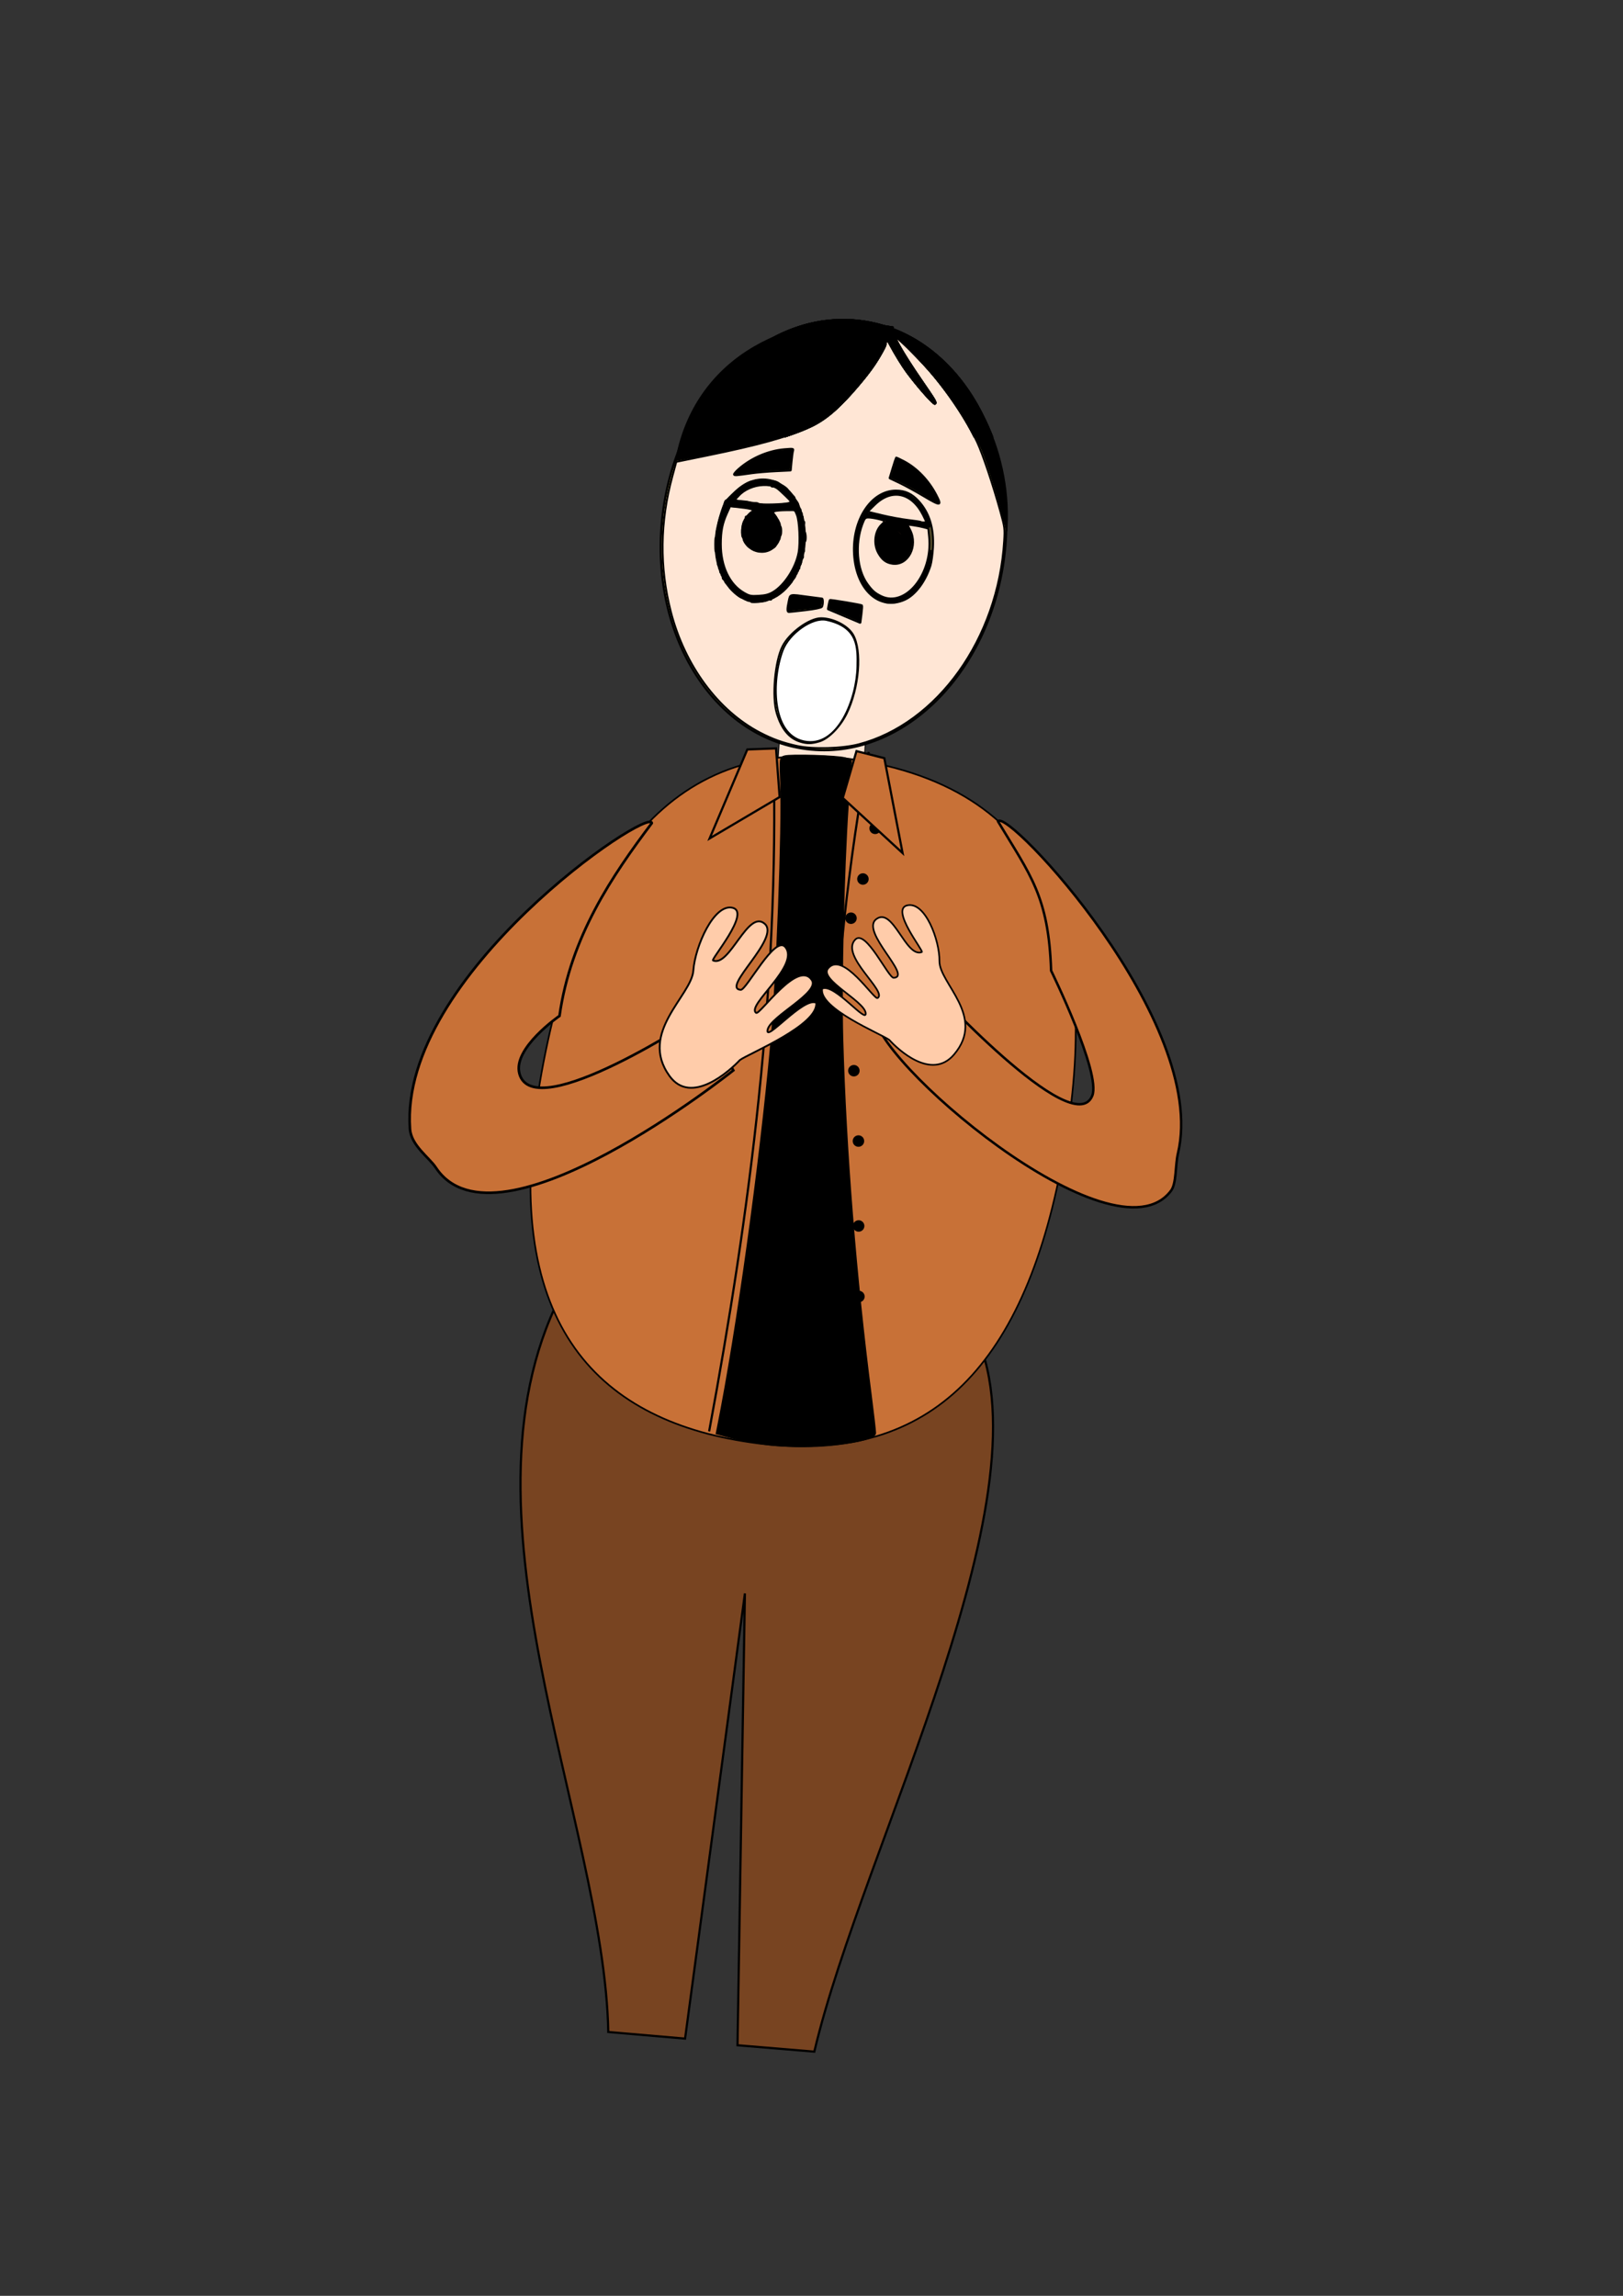 <?xml version="1.0" encoding="UTF-8" standalone="no"?>
<!-- Created with Inkscape (http://www.inkscape.org/) -->

<svg
   xmlns:dc="http://purl.org/dc/elements/1.1/"
   xmlns:cc="http://creativecommons.org/ns#"
   xmlns:rdf="http://www.w3.org/1999/02/22-rdf-syntax-ns#"
   xmlns:svg="http://www.w3.org/2000/svg"
   xmlns="http://www.w3.org/2000/svg"
   xmlns:sodipodi="http://sodipodi.sourceforge.net/DTD/sodipodi-0.dtd"
   xmlns:inkscape="http://www.inkscape.org/namespaces/inkscape"
   width="744.094"
   height="1052.362"
   id="svg2"
   version="1.1"
   inkscape:version="0.91 r13725"
   inkscape:export-filename="mofedz.png"
   inkscape:export-xdpi="90"
   inkscape:export-ydpi="90"
   sodipodi:docname="mofedbymot.svg">
  <rect width="100%" height="100%" fill="#333333" stroke="none"/>
  <defs
     id="defs4" />
  <sodipodi:namedview
     id="base"
     pagecolor="#ffffff"
     bordercolor="#666666"
     borderopacity="1.0"
     inkscape:pageopacity="0.0"
     inkscape:pageshadow="2"
     inkscape:zoom="1.2566385"
     inkscape:cx="225.09156"
     inkscape:cy="431.90993"
     inkscape:document-units="px"
     inkscape:current-layer="layer1"
     showgrid="false"
     inkscape:window-width="2434"
     inkscape:window-height="1471"
     inkscape:window-x="126"
     inkscape:window-y="55"
     inkscape:window-maximized="1" />
  <g
     inkscape:label="Layer 1"
     inkscape:groupmode="layer"
     id="layer1">
    <path
       style="fill:#784421;stroke:#000000;stroke-width:1px;stroke-linecap:butt;stroke-linejoin:miter;stroke-opacity:1"
       d="m 259.22,589.819 c -55.174,100.369 17.794,244.468 19.66,341.614 l 35.201,3.031 27.434,-204.057 -3.389,207.097 35.207,2.941 c 22.4,-95.109 110.405,-258.531 72.653,-331.54"
       id="path4101"
       inkscape:connector-curvature="0"
       sodipodi:nodetypes="ccccccc"
       inkscape:export-filename="C:\Users\Home\Desktop\mofedmat.png"
       inkscape:export-xdpi="34.128929"
       inkscape:export-ydpi="34.128929" />
    <rect
       style="fill:#ffe6d5;fill-opacity:1;stroke:#000000;stroke-width:0.4;stroke-miterlimit:4;stroke-dasharray:none"
       id="rect4014"
       width="39.396"
       height="38.386"
       x="378.862"
       y="309.106"
       inkscape:export-filename="C:\Users\Home\Desktop\mofedmat.png"
       inkscape:export-xdpi="34.128929"
       inkscape:export-ydpi="34.128929"
       transform="matrix(0.998,0.066,-0.066,0.998,0,0)" />
    <ellipse
       style="opacity:1;fill:#ffe680;fill-opacity:1;stroke:#000000;stroke-width:1.024"
       id="path2985"
       cx="409.726"
       cy="196.028"
       rx="78.895"
       ry="98.904"
       inkscape:export-filename="C:\Users\Home\Desktop\mofedmat.png"
       inkscape:export-xdpi="34.128929"
       inkscape:export-ydpi="34.128929"
       transform="matrix(0.992,0.124,-0.124,0.992,0,0)" />
    <path
       style="fill:#000000;fill-opacity:1;stroke:#000000;stroke-width:0.438"
       d="m 310.623,207.046 c 4.606,-20.249 16.515,-37.276 35.272,-48.137 17.11,-9.908 37.198,-13.448 56.884,-10.026 2.946,0.512 6.673,0.943 6.764,1.036 0.23,0.235 -5.806,12.309 -9.3,17.506 -4.015,5.973 -13.586,16.523 -17.232,19.903 -5.463,5.065 -10.946,8.103 -22.135,11.989 -9.441,3.28 -29.417,7.805 -41.181,9.999 -1.674,0.312 -4.612,0.859 -6.528,1.216 l -3.485,0.648 z"
       id="path2997"
       inkscape:connector-curvature="0"
       sodipodi:nodetypes="ssscssssscs"
       inkscape:export-filename="C:\Users\Home\Desktop\mofedmat.png"
       inkscape:export-xdpi="34.128929"
       inkscape:export-ydpi="34.128929" />
    <path
       style="fill:#000000;fill-opacity:1;stroke:#000000;stroke-width:0.497"
       d="m 460.311,238.816 c -1.742,-7.243 -7.539,-26.869 -10.775,-34.105 -8.491,-18.989 -23.053,-37.1 -36.133,-48.895 -4.656,-4.198 -3.092,-3.705 1.937,-1.269 30.069,14.566 48.285,51.309 46.364,86.964 -0.057,1.054 -0.021,1.906 -0.118,1.894 -0.097,-0.012 -0.671,-2.077 -1.275,-4.589 z"
       id="path2999"
       inkscape:connector-curvature="0"
       sodipodi:nodetypes="cssssscc"
       inkscape:export-filename="C:\Users\Home\Desktop\mofedmat.png"
       inkscape:export-xdpi="34.128929"
       inkscape:export-ydpi="34.128929" />
    <path
       style="fill:#000000;stroke:#000000;stroke-width:1px;stroke-linecap:butt;stroke-linejoin:miter;stroke-opacity:1"
       d="m 408.725,150.632 c -0.153,6.614 11.937,22.317 19.917,34.045 -11.577,-12.418 -22.059,-25.881 -19.917,-34.045 z"
       id="path3001"
       inkscape:connector-curvature="0"
       sodipodi:nodetypes="ccc"
       inkscape:export-filename="C:\Users\Home\Desktop\mofedmat.png"
       inkscape:export-xdpi="34.128929"
       inkscape:export-ydpi="34.128929" />
    <path
       style="fill:#000000;fill-opacity:1;stroke:#000000;stroke-width:0.242;stroke-miterlimit:4;stroke-dasharray:none"
       d="m 338.844,215.152 c 6.962,-5.628 13.879,-8.544 21.191,-8.935 l 3.229,-0.173 -0.588,4.699 -0.588,4.699 -5.19,0.081 c -2.855,0.045 -8.315,0.536 -12.134,1.091 -3.819,0.555 -7.34,0.96 -7.825,0.9 -0.485,-0.061 0.372,-1.123 1.904,-2.362 z"
       id="path3952"
       inkscape:connector-curvature="0"
       inkscape:export-filename="C:\Users\Home\Desktop\mofedmat.png"
       inkscape:export-xdpi="34.128929"
       inkscape:export-ydpi="34.128929" />
    <g
       id="g3992"
       transform="matrix(0.851,0.185,-0.176,0.874,66.985,-21.374)"
       inkscape:export-filename="C:\Users\Home\Desktop\mofedmat.png"
       inkscape:export-xdpi="34.128929"
       inkscape:export-ydpi="34.128929">
      <path
         sodipodi:nodetypes="sssss"
         inkscape:connector-curvature="0"
         id="path3210"
         d="m 401.01,280.699 c 1.523,-9.182 11.788,-20.094 19.388,-20.094 17.431,0 19.049,10.612 20.844,20.094 2.957,15.625 -1.34,43.311 -19.874,43.372 -17.796,0.059 -22.971,-27.616 -20.358,-43.372 z"
         style="fill:#ffffff;stroke:#000000;stroke-width:0.921px;stroke-linecap:butt;stroke-linejoin:miter;stroke-opacity:1" />
    </g>
    <g
       id="g4010"
       transform="matrix(0.589,-0.005,0.006,0.79,109.859,61.916)"
       inkscape:export-filename="C:\Users\Home\Desktop\mofedmat.png"
       inkscape:export-xdpi="34.128929"
       inkscape:export-ydpi="34.128929">
      <path
         sodipodi:nodetypes="ccccc"
         inkscape:connector-curvature="0"
         id="rect4003"
         d="m 425.891,269.607 25.059,2.454 -1.028,4.976 -26.512,2.049 z"
         style="fill:#000000;fill-opacity:1;stroke:#000000;stroke-width:0.13;stroke-miterlimit:4" />
      <path
         sodipodi:nodetypes="ccccc"
         inkscape:connector-curvature="0"
         id="path4008"
         d="m 481.417,275.985 -24.888,-3.283 -1.028,4.976 24.455,7.903 z"
         style="fill:#000000;fill-opacity:1;stroke:#000000;stroke-width:0.13;stroke-miterlimit:4" />
    </g>
    <path
       style="fill:#c87137;fill-opacity:1;stroke:#000000;stroke-width:0.754;stroke-miterlimit:4"
       d="m 486.241,536.39 c -18.826,95.597 -64.869,136.107 -142.379,124.732 -71.534,-10.498 -115.079,-56.046 -96.3,-165.263 16.991,-98.819 60.154,-161.372 145.979,-147.39 94.617,15.414 111.851,90.675 92.7,187.921 z"
       id="path4016"
       inkscape:connector-curvature="0"
       sodipodi:nodetypes="sssss"
       inkscape:export-filename="C:\Users\Home\Desktop\mofedmat.png"
       inkscape:export-xdpi="34.128929"
       inkscape:export-ydpi="34.128929" />
    <path
       style="fill:none;stroke:#000000;stroke-width:0.998px;stroke-linecap:butt;stroke-linejoin:miter;stroke-opacity:1"
       d="M 398.299,344.668 C 379.554,445.11 377.176,549.345 382.113,655.275"
       id="path4019"
       inkscape:connector-curvature="0"
       sodipodi:nodetypes="cc"
       inkscape:export-filename="C:\Users\Home\Desktop\mofedmat.png"
       inkscape:export-xdpi="34.128929"
       inkscape:export-ydpi="34.128929" />
    <path
       inkscape:connector-curvature="0"
       id="path4021"
       d="m 354.659,346.262 c 2.555,106.792 -10.851,209.079 -29.546,309.873"
       style="fill:none;stroke:#000000;stroke-width:1px;stroke-linecap:butt;stroke-linejoin:miter;stroke-opacity:1"
       sodipodi:nodetypes="cc"
       inkscape:export-filename="C:\Users\Home\Desktop\mofedmat.png"
       inkscape:export-xdpi="34.128929"
       inkscape:export-ydpi="34.128929" />
    <path
       style="fill:#000000;fill-opacity:1;stroke:#000000;stroke-width:0.727;stroke-miterlimit:4;stroke-dasharray:none"
       d="m 352.357,662.178 c -4.854,-0.578 -12.208,-1.953 -16.344,-3.055 l -7.519,-2.004 0.616,-3.079 c 8.818,-44.077 19.285,-119.362 24.359,-175.2 2.693,-29.644 5.375,-99.913 4.572,-119.784 -0.463,-11.447 -0.413,-11.817 1.66,-12.409 2.844,-0.813 24.08,-0.166 27.657,0.842 l 2.822,0.796 -1.461,21.301 c -1.966,28.672 -3.182,81.24 -2.467,106.666 1.445,51.363 6.066,109.246 13.031,163.212 1.125,8.72 2.025,16.578 2,17.462 -0.124,4.292 -30.031,7.503 -48.925,5.253 l 0,0 z"
       id="path4023"
       inkscape:connector-curvature="0"
       inkscape:export-filename="C:\Users\Home\Desktop\mofedmat.png"
       inkscape:export-xdpi="34.128929"
       inkscape:export-ydpi="34.128929" />
    <circle
       style="fill:#000000;fill-opacity:1;stroke:#000000;stroke-width:0.72;stroke-miterlimit:4;stroke-dasharray:none"
       id="path4025"
       cx="372.977"
       cy="407.775"
       r="2.273"
       inkscape:export-filename="C:\Users\Home\Desktop\mofedmat.png"
       inkscape:export-xdpi="34.128929"
       inkscape:export-ydpi="34.128929"
       transform="matrix(0.997,-0.072,0.072,0.997,0,0)" />
    <circle
       id="path4027"
       style="fill:#000000;fill-opacity:1;stroke:#000000;stroke-width:0.72;stroke-miterlimit:4;stroke-dasharray:none"
       cx="365.72"
       cy="430.547"
       r="2.273"
       inkscape:export-filename="C:\Users\Home\Desktop\mofedmat.png"
       inkscape:export-xdpi="34.128929"
       inkscape:export-ydpi="34.128929"
       transform="matrix(0.997,-0.072,0.072,0.997,0,0)" />
    <circle
       style="fill:#000000;fill-opacity:1;stroke:#000000;stroke-width:0.72;stroke-miterlimit:4;stroke-dasharray:none"
       id="path4029"
       cx="358.967"
       cy="448.083"
       r="2.273"
       inkscape:export-filename="C:\Users\Home\Desktop\mofedmat.png"
       inkscape:export-xdpi="34.128929"
       inkscape:export-ydpi="34.128929"
       transform="matrix(0.997,-0.072,0.072,0.997,0,0)" />
    <circle
       id="path4031"
       style="fill:#000000;fill-opacity:1;stroke:#000000;stroke-width:0.72;stroke-miterlimit:4;stroke-dasharray:none"
       cx="332.968"
       cy="486.38"
       r="2.273"
       inkscape:export-filename="C:\Users\Home\Desktop\mofedmat.png"
       inkscape:export-xdpi="34.128929"
       inkscape:export-ydpi="34.128929"
       transform="matrix(0.997,-0.072,0.072,0.997,0,0)" />
    <circle
       style="fill:#000000;fill-opacity:1;stroke:#000000;stroke-width:0.72;stroke-miterlimit:4;stroke-dasharray:none"
       id="path4033"
       cx="355.246"
       cy="517.925"
       r="2.273"
       inkscape:export-filename="C:\Users\Home\Desktop\mofedmat.png"
       inkscape:export-xdpi="34.128929"
       inkscape:export-ydpi="34.128929"
       transform="matrix(0.997,-0.072,0.072,0.997,0,0)" />
    <circle
       id="path4035"
       style="fill:#000000;fill-opacity:1;stroke:#000000;stroke-width:0.72;stroke-miterlimit:4;stroke-dasharray:none"
       cx="355.015"
       cy="550.25"
       r="2.273"
       inkscape:export-filename="C:\Users\Home\Desktop\mofedmat.png"
       inkscape:export-xdpi="34.128929"
       inkscape:export-ydpi="34.128929"
       transform="matrix(0.997,-0.072,0.072,0.997,0,0)" />
    <circle
       style="fill:#000000;fill-opacity:1;stroke:#000000;stroke-width:0.72;stroke-miterlimit:4;stroke-dasharray:none"
       id="path4037"
       cx="352.303"
       cy="589.097"
       r="2.273"
       inkscape:export-filename="C:\Users\Home\Desktop\mofedmat.png"
       inkscape:export-xdpi="34.128929"
       inkscape:export-ydpi="34.128929"
       transform="matrix(0.997,-0.072,0.072,0.997,0,0)" />
    <circle
       id="path4039"
       style="fill:#000000;fill-opacity:1;stroke:#000000;stroke-width:0.72;stroke-miterlimit:4;stroke-dasharray:none"
       cx="350.097"
       cy="621.378"
       r="2.273"
       inkscape:export-filename="C:\Users\Home\Desktop\mofedmat.png"
       inkscape:export-xdpi="34.128929"
       inkscape:export-ydpi="34.128929"
       transform="matrix(0.997,-0.072,0.072,0.997,0,0)" />
    <circle
       style="fill:#000000;fill-opacity:1;stroke:#000000;stroke-width:0.72;stroke-miterlimit:4;stroke-dasharray:none"
       id="path4041"
       cx="344.124"
       cy="662.662"
       r="2.273"
       inkscape:export-filename="C:\Users\Home\Desktop\mofedmat.png"
       inkscape:export-xdpi="34.128929"
       inkscape:export-ydpi="34.128929"
       transform="matrix(0.997,-0.072,0.072,0.997,0,0)" />
    <path
       style="fill:#c87137;fill-opacity:1;stroke:#000000;stroke-width:1px;stroke-linecap:butt;stroke-linejoin:miter;stroke-opacity:1"
       d="m 357.432,365.357 -32.085,18.956 17.274,-40.769 13.162,-0.493 z"
       id="path4063"
       inkscape:connector-curvature="0"
       sodipodi:nodetypes="ccccc"
       inkscape:export-filename="C:\Users\Home\Desktop\mofedmat.png"
       inkscape:export-xdpi="34.128929"
       inkscape:export-ydpi="34.128929" />
    <path
       sodipodi:nodetypes="ccccc"
       inkscape:connector-curvature="0"
       id="path4065"
       d="m 386.391,365.776 27.412,25.246 -8.368,-43.479 -12.768,-3.234 z"
       style="fill:#c87137;fill-opacity:1;stroke:#000000;stroke-width:1px;stroke-linecap:butt;stroke-linejoin:miter;stroke-opacity:1"
       inkscape:export-filename="C:\Users\Home\Desktop\mofedmat.png"
       inkscape:export-xdpi="34.128929"
       inkscape:export-ydpi="34.128929" />
    <path
       style="fill:#c87137;fill-opacity:1;stroke:#000000;stroke-width:1.191px;stroke-linecap:butt;stroke-linejoin:miter;stroke-opacity:1"
       d="m 298.826,377.31 c -0.521,-8.008 -115.888,69.564 -110.865,140.186 0.538,7.571 8.792,13.076 11.82,17.668 27.854,42.231 136.423,-44.521 136.423,-44.521 L 321.767,465.11 c 0,0 -77.154,51.259 -83.637,26.998 -3.117,-11.666 18.38,-26.427 18.38,-26.427 5.126,-36.367 24.17,-64.248 42.316,-88.37 z"
       id="path4071"
       inkscape:connector-curvature="0"
       sodipodi:nodetypes="cssccscc"
       inkscape:export-filename="C:\Users\Home\Desktop\mofedmat.png"
       inkscape:export-xdpi="34.128929"
       inkscape:export-ydpi="34.128929" />
    <path
       sodipodi:nodetypes="cssccscc"
       inkscape:connector-curvature="0"
       id="path4073"
       d="m 457.556,376.516 c 3.886,-6.66 96.704,92.012 82.498,152.182 -1.292,5.474 -0.636,13.696 -3.146,17.071 -26.19,35.21 -139.179,-61.791 -135.943,-81.498 l 24.629,-13.536 c 0,0 66.473,72.831 75.171,51.535 4.183,-10.24 -18.868,-57.336 -18.868,-57.336 -1.126,-34.047 -9.523,-43.725 -24.342,-68.418 z"
       style="fill:#c87137;fill-opacity:1;stroke:#000000;stroke-width:1.123px;stroke-linecap:butt;stroke-linejoin:miter;stroke-opacity:1"
       inkscape:export-filename="C:\Users\Home\Desktop\mofedmat.png"
       inkscape:export-xdpi="34.128929"
       inkscape:export-ydpi="34.128929" />
    <path
       style="fill:#ffccaa;stroke:#000000;stroke-width:0.837px;stroke-linecap:butt;stroke-linejoin:miter;stroke-opacity:1"
       d="m 317.877,444.872 c 0.743,-10.946 9.508,-31.009 18.1,-28.73 8.21,2.177 -10.194,23.656 -9.081,24.122 7.682,3.216 15.965,-23.66 23.709,-16.81 7.389,6.535 -20.278,29.59 -11.01,30.267 2.635,0.192 15.706,-25.35 20.444,-19.612 6.946,8.413 -18.108,26.79 -13.375,30.165 1.649,1.176 19.071,-24.639 25.539,-15.05 3.871,5.739 -18.861,16.516 -20.27,22.751 -1.463,6.472 16.504,-15.299 22.285,-12.331 1.107,10.267 -30.857,23.249 -34.979,26.246 -4.529,4.833 -22.34,21.124 -32.308,7.303 -14.342,-19.886 10.163,-36.76 10.947,-48.32 z"
       id="path4906"
       inkscape:connector-curvature="0"
       sodipodi:nodetypes="cssssssssccssc"
       inkscape:export-filename="C:\Users\Home\Desktop\mofedmat.png"
       inkscape:export-xdpi="34.128929"
       inkscape:export-ydpi="34.128929" />
    <path
       sodipodi:nodetypes="cssssssssccssc"
       inkscape:connector-curvature="0"
       id="path4097"
       d="m 430.71,440.572 c 0.114,-9.686 -6.599,-27.503 -14.8,-25.561 -7.836,1.856 7.783,21.007 6.708,21.409 -7.419,2.779 -13.179,-21.06 -20.924,-15.068 -7.39,5.717 16.773,26.34 8.059,26.86 -2.478,0.148 -12.812,-22.552 -17.665,-17.518 -7.115,7.381 14.951,23.846 10.277,26.79 -1.629,1.026 -16.011,-21.951 -22.765,-13.527 -4.042,5.042 16.414,14.767 17.271,20.292 0.89,5.736 -14.3,-13.67 -19.924,-11.094 -1.793,9.07 27.132,20.823 30.764,23.509 3.877,4.313 19.325,18.871 29.666,6.733 14.876,-17.464 -6.787,-32.595 -6.667,-42.825 z"
       style="fill:#ffccaa;stroke:#000000;stroke-width:0.762px;stroke-linecap:butt;stroke-linejoin:miter;stroke-opacity:1"
       inkscape:export-filename="C:\Users\Home\Desktop\mofedmat.png"
       inkscape:export-xdpi="34.128929"
       inkscape:export-ydpi="34.128929" />
    <g
       transform="matrix(1.889,-0.049,0.063,2.065,-399.667,-105.017)"
       id="g4183"
       inkscape:export-filename="C:\Users\Home\Desktop\mofedmat.png"
       inkscape:export-xdpi="34.128929"
       inkscape:export-ydpi="34.128929"
       style="opacity:0.698;fill:#ff8080">
      <ellipse
         ry="13.164"
         rx="10.29"
         cy="120.964"
         cx="413.755"
         id="ellipse4185"
         style="fill:#ff8080;fill-opacity:1;stroke:#000000;stroke-width:0.871;stroke-miterlimit:4;stroke-dasharray:none"
         transform="matrix(0.989,0.147,-0.158,0.987,0,0)" />
      <path
         sodipodi:nodetypes="ccc"
         inkscape:connector-curvature="0"
         id="path4187"
         d="m 399.378,173.172 c -3.238,-0.958 -6.579,0.066 -6.579,0.066 0,0 -7.285,-1.682 -10.757,-1.437"
         style="fill:#ff8080;stroke:#000000;stroke-width:1.051px;stroke-linecap:butt;stroke-linejoin:miter;stroke-opacity:1" />
      <path
         sodipodi:nodetypes="sssss"
         inkscape:connector-curvature="0"
         id="path4189"
         d="m 393.992,178.027 c 0.002,1.978 -1.57,3.581 -3.511,3.579 -1.941,-0.001 -3.515,-1.607 -3.517,-3.585 -0.002,-1.978 1.57,-3.581 3.511,-3.579 1.941,10e-4 3.515,1.607 3.517,3.585 z"
         style="fill:#000000;fill-opacity:1;stroke:#000000;stroke-width:2.259;stroke-miterlimit:4" />
    </g>
    <g
       id="g4191"
       transform="matrix(1.681,-0.041,0.061,1.899,-257.71,-84.458)"
       inkscape:export-filename="C:\Users\Home\Desktop\mofedmat.png"
       inkscape:export-xdpi="34.128929"
       inkscape:export-ydpi="34.128929"
       style="opacity:0.687;fill:#ff8080;fill-opacity:1">
      <ellipse
         style="fill:#ff8080;fill-opacity:1;stroke:#000000;stroke-width:0.871;stroke-miterlimit:4;stroke-dasharray:none"
         id="ellipse4193"
         cx="414.669"
         cy="125.621"
         rx="10.29"
         ry="13.164"
         transform="matrix(0.989,0.147,-0.158,0.987,0,0)" />
      <path
         style="fill:#ff8080;fill-opacity:1;stroke:#000000;stroke-width:0.893px;stroke-linecap:butt;stroke-linejoin:miter;stroke-opacity:1"
         d="m 400.16,180.313 c -2.309,-1.018 -6.139,-1.094 -9.209,-1.644 -2.893,-0.518 -6.22,-1.765 -8.678,-1.561"
         id="path4195"
         inkscape:connector-curvature="0"
         sodipodi:nodetypes="cac" />
      <path
         style="fill:#ff8080;fill-opacity:1;stroke:#000000;stroke-width:2.53;stroke-miterlimit:4"
         d="m 394.385,183.714 c 0.008,2.275 -1.703,4.113 -3.819,4.107 -2.116,-0.007 -3.838,-1.856 -3.845,-4.131 -0.008,-2.275 1.703,-4.113 3.819,-4.107 2.116,0.007 3.838,1.856 3.845,4.131 z"
         id="path4197"
         inkscape:connector-curvature="0"
         sodipodi:nodetypes="sssss" />
    </g>
    <path
       style="fill:none;stroke:#000000;stroke-width:0.531px;stroke-linecap:butt;stroke-linejoin:miter;stroke-opacity:1"
       d="m 109.913,-113.761 c -10.989,0.695 -15.867,5.389 -22.63,12.657 7.28,-1.199 14.055,-4.133 21.85,-3.567 z"
       id="path3878"
       inkscape:connector-curvature="0"
       sodipodi:nodetypes="cccc" />
    <ellipse
       style="fill:#ffffff;fill-opacity:1;stroke:#000000;stroke-width:0.86;stroke-miterlimit:4;stroke-dasharray:none"
       id="path3880"
       transform="matrix(0.998,0.061,-0.076,0.997,0,0)"
       cx="94.138"
       cy="-93.431"
       rx="11.079"
       ry="11.906" />
    <path
       style="fill:none;stroke:#000000;stroke-width:1.173px;stroke-linecap:butt;stroke-linejoin:miter;stroke-opacity:1"
       d="m 111.931,-90.345 c -7.56,-1.692 -13.966,-1.923 -21.729,-0.945"
       id="path3882"
       inkscape:connector-curvature="0"
       sodipodi:nodetypes="cc" />
    <ellipse
       style="fill:#1a1a1a;fill-opacity:1;stroke:#000000;stroke-width:1.281;stroke-miterlimit:4;stroke-dasharray:none"
       id="path3884"
       transform="matrix(0.998,0.061,-0.076,0.997,0,0)"
       cx="97.292"
       cy="-91.377"
       rx="2.125"
       ry="1.904" />
    <path
       style="fill:#000000;fill-opacity:1;stroke:#000000;stroke-width:0.858;stroke-miterlimit:4"
       d="m 103.058,-43.892 12.455,1.119 -0.157,2.06 -12.484,1.448 z"
       id="rect3918"
       inkscape:connector-curvature="0"
       sodipodi:nodetypes="ccccc" />
    <path
       style="fill:none;stroke:#000000;stroke-width:0.587;stroke-linecap:butt;stroke-linejoin:miter;stroke-miterlimit:4;stroke-dasharray:none;stroke-opacity:1"
       d="m 27.771,-150 c -4.514,-1.231 -14.545,-2.624 -22.206,0.592 0,0 5.556,17.058 12.198,17.478"
       id="path3925"
       inkscape:connector-curvature="0"
       sodipodi:nodetypes="ccc" />
    <path
       style="fill:#000000;fill-opacity:1;stroke:#000000;stroke-width:0.263;stroke-miterlimit:4;stroke-dasharray:none"
       d="m 84.192,-102.359 c 7.128,-6.748 14.337,-10.488 22.087,-11.459 l 3.422,-0.429 -0.399,5.25 -0.399,5.25 -5.511,0.472 c -3.031,0.259 -8.809,1.205 -12.839,2.101 -4.031,0.896 -7.753,1.604 -8.271,1.572 -0.518,-0.032 0.341,-1.272 1.91,-2.757 z"
       id="path3952-3"
       inkscape:connector-curvature="0" />
    <path
       style="fill:#000000;fill-opacity:1;stroke:#000000;stroke-width:0.242;stroke-miterlimit:4;stroke-dasharray:none"
       d="m 184.599,-117.316 c -6.21,-6.448 -12.712,-10.2 -19.919,-11.496 l -3.182,-0.572 0,4.736 0,4.736 5.14,0.725 c 2.827,0.399 8.184,1.563 11.904,2.588 3.72,1.025 7.164,1.864 7.653,1.864 0.489,0 -0.23,-1.161 -1.596,-2.58 z"
       id="path4247"
       inkscape:connector-curvature="0" />
    <g
       transform="matrix(1.788,0,0,1.856,-503.496,-440.31)"
       id="g4269">
      <ellipse
         ry="13.58"
         rx="10.638"
         cy="202.343"
         cx="365.077"
         transform="matrix(0.968,0,0,0.968,22.017,-0.638)"
         id="ellipse4271"
         style="fill:#ffe6d5;fill-opacity:1;stroke:#000000;stroke-width:0.9;stroke-miterlimit:4;stroke-dasharray:none" />
      <path
         sodipodi:nodetypes="cac"
         inkscape:connector-curvature="0"
         id="path4273"
         d="m 386.073,196.607 c -2.927,-0.563 -7.111,0.333 -10.669,0.42 -3.555,0.087 -7.741,-0.559 -10.669,0.104"
         style="fill:none;stroke:#000000;stroke-width:0.981px;stroke-linecap:butt;stroke-linejoin:miter;stroke-opacity:1" />
      <path
         sodipodi:nodetypes="sssss"
         inkscape:connector-curvature="0"
         id="path4275"
         d="m 377.036,199.504 c 0,0.947 -0.768,1.715 -1.715,1.715 -0.947,0 -1.715,-0.768 -1.715,-1.715 0,-0.947 0.768,-1.715 1.715,-1.715 0.947,0 1.715,0.768 1.715,1.715 z"
         style="fill:#1a1a1a;fill-opacity:1;stroke:#000000;stroke-width:1.092;stroke-miterlimit:4" />
    </g>
    <path
       inkscape:export-ydpi="34.128929"
       inkscape:export-xdpi="34.128929"
       inkscape:export-filename="C:\Users\Home\Desktop\mofedmat.png"
       inkscape:connector-curvature="0"
       id="path4192"
       d="m 429.638,228.208 c -4.067,-7.975 -9.197,-13.456 -15.716,-16.791 l -2.879,-1.473 -1.377,4.531 -1.377,4.531 4.707,2.188 c 2.589,1.203 7.376,3.875 10.638,5.938 3.262,2.062 6.313,3.866 6.781,4.008 0.468,0.142 0.118,-1.178 -0.777,-2.932 z"
       style="fill:#000000;fill-opacity:1;stroke:#000000;stroke-width:0.242;stroke-miterlimit:4;stroke-dasharray:none"
       inkscape:transform-center-x="-0.24479942"
       inkscape:transform-center-y="-1.2115352" />
    <path
       style="opacity:1;fill:#ffe6d5;fill-opacity:1;stroke:#000000;stroke-width:0.84;stroke-linecap:round;stroke-linejoin:bevel;stroke-miterlimit:4;stroke-dasharray:none;stroke-opacity:1"
       d="m 365.485,341.944 c -6.631,-1.463 -11.272,-3.133 -16.996,-6.115 -19.28,-10.047 -34.563,-30.739 -40.924,-55.406 -5.26,-20.399 -5.019,-41.218 0.718,-62.22 l 1.776,-6.501 14.349,-2.927 c 23.012,-4.694 36.341,-8.38 46.213,-12.777 7.699,-3.43 13.909,-8.72 23.271,-19.821 5.49,-6.511 8.292,-10.583 11.545,-16.778 1.962,-3.736 0,-9.096 0,-7.336 0,1.769 6.735,13.565 10.25,18.334 4.88,6.622 12.334,15.084 12.95,14.703 0.791,-0.489 0.315,-1.311 -6.238,-10.765 -6.487,-9.359 -11.897,-18.357 -11.897,-19.789 0,-1.189 12.043,10.856 17.689,17.692 8.303,10.053 15.27,20.764 19.765,30.386 2.561,5.482 7.319,19.662 10.668,31.792 2.001,7.247 2.081,7.868 1.743,13.505 -2.678,44.73 -30.526,83.71 -66.606,93.233 -7.554,1.994 -21.109,2.374 -28.275,0.793 z m 10.14,-2.08 c 4.25,-1.262 9.588,-6.712 12.563,-12.827 5.73,-11.777 7.086,-28.872 2.867,-36.152 -2.359,-4.07 -9.064,-7.517 -14.624,-7.517 -5.34,0 -14.49,6.652 -17.638,12.823 -3.535,6.93 -4.955,23.274 -2.674,30.786 2.187,7.202 5.638,11.402 10.657,12.971 3.202,1.001 5.261,0.981 8.85,-0.085 z m 19.605,-62.387 c -0.334,-0.334 -14.585,-2.71 -14.794,-2.467 -0.095,0.11 -0.337,1.113 -0.538,2.228 l -0.366,2.028 7.466,3.151 7.466,3.151 0.502,-3.927 c 0.276,-2.16 0.395,-4.034 0.265,-4.164 z m -25.849,2.244 c 4.246,-0.501 7.17,-1.106 7.447,-1.543 0.576,-0.907 0.614,-3.807 0.051,-3.831 -0.232,-0.01 -3.081,-0.382 -6.33,-0.826 -8.739,-1.196 -8.248,-1.305 -8.957,1.997 -0.794,3.704 -0.77,5.038 0.094,5.032 0.387,-0.003 3.849,-0.376 7.695,-0.829 z m 45.349,-4.739 c 4.884,-2.16 9.529,-8.308 11.879,-15.719 0.457,-1.442 0.971,-5.154 1.143,-8.249 0.497,-8.973 -1.696,-16.04 -6.641,-21.405 -3.068,-3.329 -6.192,-4.762 -10.366,-4.755 -11.312,0.019 -20.14,13.439 -19.212,29.205 0.966,16.421 11.63,26.04 23.198,20.923 z m -60.229,-0.868 c 8.698,-4.256 14.539,-15.458 14.539,-27.883 0,-6.093 -1.048,-10.787 -3.486,-15.617 -6.328,-12.535 -19.921,-14.547 -29.259,-4.33 -1.541,1.686 -3.045,3.066 -3.342,3.066 -0.297,0 -0.669,0.696 -0.827,1.547 -0.158,0.851 -0.945,3.353 -1.748,5.561 -3.521,9.669 -3.06,20.332 1.241,28.678 2.51,4.87 7.613,9.258 12.108,10.41 2.906,0.745 7.602,0.121 10.775,-1.432 z m 74.827,-47.18 c -3.503,-6.746 -8.824,-12.312 -14.832,-15.514 -1.932,-1.03 -3.591,-1.785 -3.687,-1.678 -0.096,0.107 -0.809,2.285 -1.585,4.84 l -1.411,4.645 4.579,2.171 c 2.518,1.194 7.617,3.991 11.331,6.215 7.542,4.517 8.258,4.43 5.605,-0.679 z m -84.664,-9.99 c 2.321,-0.332 7.293,-0.752 11.049,-0.934 l 6.828,-0.33 0.374,-3.997 c 0.206,-2.198 0.518,-4.48 0.693,-5.07 0.301,-1.011 0.07,-1.052 -4.014,-0.707 -7.382,0.624 -15.142,3.966 -20.905,9.004 -1.359,1.188 -2.339,2.374 -2.177,2.636 0.3,0.486 0.81,0.448 8.151,-0.602 z"
       id="path4299"
       inkscape:connector-curvature="0"
       sodipodi:nodetypes="sssscsssssssssssssssssssssssccccccsccscsscccssssssssssssssssssscscssssscsssscs"
       inkscape:export-xdpi="34.128929"
       inkscape:export-ydpi="34.128929" />
    <path
       style="opacity:1;fill:#ffe6d5;fill-opacity:1;stroke:#000000;stroke-width:0.84;stroke-linecap:round;stroke-linejoin:bevel;stroke-miterlimit:4;stroke-dasharray:none;stroke-opacity:1"
       d="m 404.03,273.26 c -2.831,-1.36 -4.127,-2.5 -6.38,-5.61 -4.748,-6.554 -5.72,-18.169 -2.288,-27.341 1.026,-2.743 1.329,-3.081 2.758,-3.081 2.097,0 7.318,1.211 7.318,1.698 0,0.208 -0.532,0.861 -1.183,1.449 -3.245,2.937 -3.963,8.907 -1.584,13.168 1.707,3.057 3.638,4.502 6.535,4.89 7.131,0.956 11.867,-8.139 8.083,-15.522 l -1.269,-2.475 2.669,0.366 c 1.468,0.201 3.619,0.622 4.781,0.934 l 2.112,0.569 0.376,3.792 c 1.686,17.007 -10.82,32.5 -21.927,27.163 z"
       id="path4303"
       inkscape:connector-curvature="0"
       inkscape:export-xdpi="34.128929"
       inkscape:export-ydpi="34.128929" />
    <path
       style="opacity:1;fill:#ffe6d5;fill-opacity:1;stroke:#000000;stroke-width:0.84;stroke-linecap:round;stroke-linejoin:bevel;stroke-miterlimit:4;stroke-dasharray:none;stroke-opacity:1"
       d="m 422.27,239.245 c -0.129,-0.128 -2.767,-0.53 -5.861,-0.892 -3.095,-0.362 -8.539,-1.363 -12.098,-2.223 l -6.471,-1.564 3.186,-3.134 c 7.734,-7.608 16.893,-5.675 22.137,4.673 0.773,1.526 1.406,2.909 1.406,3.074 0,0.352 -1.954,0.409 -2.298,0.067 z"
       id="path4305"
       inkscape:connector-curvature="0"
       inkscape:export-xdpi="34.128929"
       inkscape:export-ydpi="34.128929" />
    <path
       style="opacity:1;fill:#ffe6d5;fill-opacity:1;stroke:#000000;stroke-width:0.84;stroke-linecap:round;stroke-linejoin:bevel;stroke-miterlimit:4;stroke-dasharray:none;stroke-opacity:1"
       d="m 344.099,273.31 c -4.646,-1.521 -8.235,-4.797 -10.791,-9.848 -4.169,-8.24 -4.246,-19.476 -0.193,-28.328 l 1.43,-3.124 4.675,0.379 c 4.258,0.345 9.096,1.298 7.186,1.414 -1.642,0.1 -4.483,2.917 -5.421,5.374 -2.615,6.848 1.568,13.81 8.294,13.804 7.884,-0.007 11.604,-10.217 6.034,-16.561 -1.486,-1.693 -1.566,-1.95 -0.68,-2.194 2.68,-0.737 5.51,-0.963 7.786,-0.622 2.473,0.371 2.522,0.42 3.479,3.547 1.328,4.337 1.292,13.795 -0.069,18.335 -2.28,7.603 -6.469,13.501 -11.552,16.268 -3.058,1.664 -7.687,2.372 -10.179,1.556 z"
       id="path4307"
       inkscape:connector-curvature="0"
       inkscape:export-xdpi="34.128929"
       inkscape:export-ydpi="34.128929" />
    <path
       style="opacity:1;fill:#ffe6d5;fill-opacity:1;stroke:#000000;stroke-width:0.84;stroke-linecap:round;stroke-linejoin:bevel;stroke-miterlimit:4;stroke-dasharray:none;stroke-opacity:1"
       d="m 347.76,230.96 c -2.785,-0.552 -5.951,-1.032 -7.034,-1.065 -1.083,-0.033 -2.451,-0.25 -3.039,-0.48 -0.969,-0.38 -0.867,-0.622 1.077,-2.566 6.859,-6.859 16.866,-6.247 22.699,1.389 l 1.925,2.52 -4.766,0.331 c -2.621,0.182 -4.998,0.454 -5.282,0.604 -0.284,0.15 -2.795,-0.179 -5.58,-0.732 z"
       id="path4309"
       inkscape:connector-curvature="0"
       inkscape:export-xdpi="34.128929"
       inkscape:export-ydpi="34.128929" />
    <path
       style="opacity:1;fill:#000000;fill-opacity:1;stroke:#000000;stroke-width:0.84;stroke-linecap:round;stroke-linejoin:bevel;stroke-miterlimit:4;stroke-dasharray:none;stroke-opacity:1"
       d="m 343.966,274.866 c -4.424,-1.01 -9.796,-5.831 -12.202,-10.949 -3.127,-6.652 -3.787,-16.272 -1.662,-24.207 0.656,-2.448 1.317,-5.147 1.471,-5.998 0.153,-0.851 0.503,-1.547 0.777,-1.547 0.274,0 0.499,-0.648 0.499,-1.44 0,-0.792 0.194,-1.32 0.432,-1.173 0.238,0.147 1.82,-1.124 3.517,-2.823 4.572,-4.58 7.734,-6.067 12.932,-6.085 3.642,-0.012 4.634,0.215 7.236,1.656 13.826,7.658 15.388,34.175 2.775,47.124 -4.278,4.392 -10.689,6.604 -15.774,5.443 z m 7.485,-1.664 c 5.119,-1.304 9.654,-5.979 13.159,-13.566 2.274,-4.923 2.741,-7.452 2.684,-14.538 -0.058,-7.109 -1.37,-11.259 -3.779,-11.947 -1.791,-0.512 -7.808,-0.148 -8.91,0.538 -0.361,0.225 -1.289,0.366 -2.062,0.315 l -1.407,-0.094 1.445,0.606 c 0.795,0.333 1.681,1.048 1.969,1.588 0.288,0.54 0.996,1.818 1.574,2.838 1.373,2.427 1.373,6.691 0,9.035 -1.679,2.867 -3.843,4.161 -6.958,4.161 -6.472,0 -10.359,-7.124 -7.213,-13.219 1.499,-2.904 4.347,-5.035 6.874,-5.144 1.457,-0.063 1.326,-0.151 -0.787,-0.536 -6.758,-1.229 -10.41,-1.686 -12.231,-1.53 -1.901,0.163 -2.068,0.356 -3.572,4.11 -2.592,6.468 -3.41,14.781 -1.994,20.257 2.111,8.159 6.259,14.106 11.76,16.858 3.042,1.522 4.371,1.559 9.446,0.266 z m 11.63,-41.755 c 1.001,0.026 1.149,-0.154 0.736,-0.892 -0.991,-1.77 -4.82,-5.53 -7.283,-7.154 -2.196,-1.447 -2.937,-1.625 -6.471,-1.553 -5.144,0.104 -8.828,1.676 -12.071,5.149 l -2.459,2.634 3.019,0.481 c 1.66,0.265 4.918,0.822 7.239,1.239 2.817,0.506 6.184,0.642 10.129,0.411 3.25,-0.191 6.472,-0.332 7.162,-0.314 z"
       id="path4311"
       inkscape:connector-curvature="0"
       inkscape:export-xdpi="34.128929"
       inkscape:export-ydpi="34.128929" />
    <path
       style="opacity:1;fill:#000000;fill-opacity:1;stroke:#000000;stroke-width:0.84;stroke-linecap:round;stroke-linejoin:bevel;stroke-miterlimit:4;stroke-dasharray:none;stroke-opacity:1"
       d="m 408.455,252.888 c -2.431,-1.177 -3.311,-6.106 -1.471,-8.234 1.74,-2.013 3.331,-2.072 5.209,-0.194 2.229,2.229 2.363,5.644 0.303,7.704 -1.495,1.495 -2.19,1.619 -4.041,0.723 z"
       id="path4313"
       inkscape:connector-curvature="0"
       inkscape:export-xdpi="34.128929"
       inkscape:export-ydpi="34.128929" />
    <path
       style="opacity:1;fill:#000000;fill-opacity:1;stroke:#000000;stroke-width:0.84;stroke-linecap:round;stroke-linejoin:bevel;stroke-miterlimit:4;stroke-dasharray:none;stroke-opacity:1"
       d="m 402.786,274.318 c -4.321,-2.139 -7.543,-6.614 -9.499,-13.192 -1.358,-4.567 -1.36,-13.962 -0.004,-18.523 3.656,-12.294 12.204,-19.045 21.082,-16.65 2.954,0.797 7.31,4.672 9.345,8.313 1.551,2.776 2.893,6.741 2.436,7.198 -0.16,0.16 -1.909,-0.091 -3.888,-0.558 -1.979,-0.466 -4.387,-0.852 -5.35,-0.856 l -1.752,-0.008 1.33,2.628 c 2.738,5.409 1.202,12.068 -3.323,14.405 -7.282,3.761 -14.27,-6.746 -9.687,-14.566 0.778,-1.328 1.908,-2.76 2.51,-3.182 1.002,-0.702 0.773,-0.85 -2.681,-1.733 -4.902,-1.253 -6.77,-1.072 -7.701,0.746 -2.848,5.561 -3.355,18.651 -0.96,24.772 2.509,6.411 8.911,11.817 13.997,11.817 2.354,0 6.823,-1.969 9.236,-4.069 3.107,-2.704 6.879,-9.762 8.144,-15.237 l 0.805,-3.484 -0.287,3.224 c -0.699,7.841 -6.147,16.237 -12.378,19.078 -3.149,1.435 -8.337,1.379 -11.372,-0.123 z m 10.021,-21.956 c 1.768,-1.893 1.949,-3 1.028,-6.316 -0.47,-1.693 -1.031,-2.336 -2.617,-2.998 -1.868,-0.781 -2.127,-0.763 -3.473,0.243 -2.137,1.596 -2.673,4.076 -1.527,7.075 1.498,3.922 4.064,4.7 6.589,1.996 z m 10.591,-16.619 c -4.694,-8.204 -9.464,-10.662 -16.629,-8.568 -1.752,0.512 -3.734,1.785 -5.922,3.804 -3.355,3.096 -4.061,4.478 -2.304,4.51 0.542,0.01 4.53,0.756 8.862,1.658 12.627,2.63 17.411,3.301 17.626,2.473 0.1,-0.387 -0.635,-2.132 -1.634,-3.877 z"
       id="path4315"
       inkscape:connector-curvature="0"
       inkscape:export-xdpi="34.128929"
       inkscape:export-ydpi="34.128929" />
    <path
       style="opacity:1;fill:#000000;fill-opacity:1;stroke:#000000;stroke-width:0.84;stroke-linecap:round;stroke-linejoin:bevel;stroke-miterlimit:4;stroke-dasharray:none;stroke-opacity:1"
       d="m 344.369,275.515 c 0.32,-0.519 0.118,-0.606 -0.759,-0.327 -0.736,0.234 -1.196,0.136 -1.196,-0.254 0,-0.349 -0.253,-0.477 -0.563,-0.286 -0.309,0.191 -0.563,0.037 -0.563,-0.342 0,-0.379 -0.16,-0.53 -0.355,-0.334 -0.195,0.195 -0.851,0.09 -1.457,-0.234 -1.856,-0.993 -5.512,-4.529 -5.201,-5.031 0.161,-0.26 -0.228,-0.752 -0.864,-1.092 -0.636,-0.341 -1.025,-0.833 -0.863,-1.095 0.162,-0.262 -0.111,-0.631 -0.605,-0.821 -0.513,-0.197 -0.761,-0.706 -0.577,-1.184 0.177,-0.462 0.062,-0.839 -0.256,-0.839 -0.318,0 -0.422,-0.253 -0.23,-0.563 0.191,-0.309 0.052,-0.563 -0.308,-0.563 -0.361,0 -0.51,-0.38 -0.332,-0.844 0.178,-0.464 0.087,-0.844 -0.203,-0.844 -0.29,0 -0.382,-0.38 -0.203,-0.844 0.178,-0.464 0.039,-0.844 -0.31,-0.844 -0.404,0 -0.498,-0.539 -0.259,-1.491 0.242,-0.962 0.169,-1.364 -0.205,-1.133 -0.382,0.236 -0.518,-0.935 -0.399,-3.433 0.145,-3.061 0.094,-3.358 -0.267,-1.54 -0.383,1.931 -0.449,1.65 -0.46,-1.969 -0.01,-3.241 0.097,-3.829 0.463,-2.532 0.359,1.273 0.422,0.893 0.255,-1.547 -0.136,-1.997 0.002,-3.236 0.361,-3.236 0.32,0 0.426,-0.408 0.234,-0.907 -0.191,-0.499 0.405,-3.257 1.325,-6.129 1.542,-4.813 1.942,-5.481 5.105,-8.519 4.083,-3.921 8.271,-6.512 9.764,-6.041 0.608,0.192 0.913,0.103 0.72,-0.209 -0.497,-0.804 8.053,-0.424 9.901,0.441 0.851,0.398 1.547,0.937 1.547,1.197 0,0.26 0.19,0.416 0.422,0.347 0.741,-0.22 3.52,1.916 3.189,2.451 -0.175,0.283 -0.11,0.446 0.145,0.36 0.255,-0.085 0.516,0.049 0.58,0.298 0.064,0.249 0.697,0.937 1.407,1.529 0.71,0.592 1.091,1.085 0.847,1.095 -0.244,0.01 0.072,0.573 0.703,1.25 1.029,1.104 1.409,2.174 1.214,3.411 -0.037,0.232 0.214,0.422 0.556,0.422 0.343,0 0.477,0.38 0.299,0.844 -0.178,0.464 -0.051,0.844 0.281,0.844 0.333,0 0.459,0.38 0.281,0.844 -0.178,0.464 -0.074,0.844 0.232,0.844 0.32,0 0.397,0.632 0.182,1.491 -0.28,1.116 -0.197,1.381 0.332,1.054 0.544,-0.336 0.618,0.085 0.324,1.828 -0.238,1.408 -0.155,2.405 0.22,2.637 0.331,0.205 0.602,1.385 0.602,2.623 0,1.536 -0.203,2.125 -0.639,1.856 -0.461,-0.285 -0.53,0.33 -0.247,2.218 0.261,1.738 0.188,2.612 -0.216,2.612 -0.367,0 -0.468,0.556 -0.255,1.407 0.194,0.774 0.136,1.407 -0.13,1.407 -0.266,2.2e-4 -0.523,0.689 -0.572,1.53 -0.049,0.841 -0.351,1.617 -0.672,1.724 -0.321,0.107 -0.443,0.558 -0.273,1.002 0.17,0.444 0.015,0.808 -0.346,0.808 -0.361,0 -0.5,0.253 -0.308,0.563 0.191,0.309 0.065,0.563 -0.281,0.563 -0.346,0 -0.473,0.253 -0.281,0.563 0.191,0.309 0.065,0.563 -0.281,0.563 -0.346,0 -0.478,0.244 -0.294,0.542 0.184,0.298 -0.181,1.058 -0.811,1.688 -0.63,0.63 -0.98,1.146 -0.777,1.146 0.203,0 -1,1.323 -2.673,2.94 -1.673,1.617 -3.232,2.883 -3.464,2.813 -0.232,-0.07 -0.422,0.141 -0.422,0.469 0,0.328 -0.255,0.438 -0.567,0.246 -0.312,-0.193 -0.712,0.03 -0.891,0.494 -0.19,0.495 -0.692,0.703 -1.214,0.503 -0.641,-0.246 -0.759,-0.131 -0.424,0.413 0.337,0.545 0.216,0.658 -0.434,0.409 -0.495,-0.19 -0.988,-0.082 -1.095,0.241 -0.107,0.322 -1.935,0.726 -4.06,0.896 -3.017,0.242 -3.769,0.155 -3.428,-0.397 z m 10.028,-4.147 c 5.219,-3.058 10.431,-11.114 11.715,-18.104 0.828,-4.509 0.366,-14.593 -0.793,-17.303 l -0.902,-2.11 -4.108,0.04 c -2.26,0.022 -4.567,0.221 -5.128,0.442 -0.97,0.383 -0.964,0.473 0.122,1.855 0.628,0.799 0.982,1.613 0.786,1.809 -0.196,0.196 -0.046,0.357 0.333,0.357 0.379,0 0.533,0.253 0.342,0.563 -0.191,0.309 -0.062,0.563 0.286,0.563 0.39,0 0.488,0.46 0.254,1.196 -0.255,0.805 -0.176,1.07 0.243,0.811 0.417,-0.258 0.623,0.381 0.623,1.932 0,1.551 -0.206,2.19 -0.623,1.932 -0.419,-0.259 -0.499,0.006 -0.243,0.811 0.234,0.736 0.136,1.196 -0.254,1.196 -0.349,0 -0.494,0.227 -0.323,0.504 0.171,0.277 -0.103,0.663 -0.61,0.857 -0.507,0.194 -0.761,0.514 -0.564,0.711 0.502,0.502 -0.777,1.923 -1.389,1.544 -0.277,-0.171 -0.649,0.069 -0.827,0.533 -0.19,0.495 -0.692,0.703 -1.214,0.503 -0.508,-0.195 -0.744,-0.106 -0.55,0.209 0.204,0.33 -0.761,0.55 -2.406,0.55 -1.646,0 -2.61,-0.22 -2.406,-0.55 0.194,-0.314 -0.041,-0.404 -0.55,-0.209 -0.522,0.2 -1.024,-0.008 -1.214,-0.503 -0.178,-0.464 -0.556,-0.701 -0.839,-0.526 -0.731,0.452 -3.552,-3.061 -3.198,-3.984 0.162,-0.421 0.018,-0.765 -0.319,-0.765 -0.865,0 -0.316,-6.719 0.595,-7.282 0.392,-0.242 0.691,-0.602 0.664,-0.799 -0.144,-1.078 -0.003,-1.627 0.332,-1.292 0.483,0.483 2.996,-1.844 2.996,-2.773 0,-0.693 -1.384,-1.008 -7.355,-1.675 l -3.135,-0.35 -1.474,3.288 c -2.082,4.644 -2.772,8.144 -2.774,14.068 -0.003,10.072 3.897,18.357 10.448,22.198 2.63,1.542 3.239,1.671 6.904,1.467 3.053,-0.171 4.63,-0.582 6.556,-1.711 z m 7.23,-40.818 c 1.3,-0.487 1.271,-0.55 -1.5,-3.24 -3.768,-3.657 -4.974,-4.551 -5.782,-4.282 -0.372,0.124 -0.676,0.002 -0.676,-0.27 0,-0.273 -1.652,-0.447 -3.67,-0.388 -4.391,0.129 -8.884,2.091 -11.431,4.992 -0.92,1.048 -1.824,1.798 -2.008,1.666 -0.184,-0.132 -0.219,-0.083 -0.077,0.11 0.141,0.193 1.85,0.462 3.798,0.598 1.948,0.136 3.623,0.475 3.722,0.753 0.099,0.278 0.922,0.357 1.829,0.175 0.907,-0.181 1.649,-0.092 1.649,0.198 0,0.654 12.29,0.383 14.148,-0.313 z"
       id="path4317"
       inkscape:connector-curvature="0"
       inkscape:export-xdpi="34.128929"
       inkscape:export-ydpi="34.128929" />
    <path
       style="opacity:1;fill:#000000;fill-opacity:1;stroke:#000000;stroke-width:0.84;stroke-linecap:round;stroke-linejoin:bevel;stroke-miterlimit:4;stroke-dasharray:none;stroke-opacity:1"
       d="m 405.63,275.913 c -0.143,-0.232 1.19,-0.422 2.962,-0.422 1.772,0 3.062,0.16 2.867,0.355 -0.511,0.511 -5.52,0.569 -5.829,0.068 z"
       id="path4319"
       inkscape:connector-curvature="0"
       inkscape:export-xdpi="34.128929"
       inkscape:export-ydpi="34.128929" />
    <path
       style="opacity:1;fill:#000000;fill-opacity:1;stroke:#000000;stroke-width:0.074;stroke-linecap:round;stroke-linejoin:bevel;stroke-miterlimit:4;stroke-dasharray:none;stroke-opacity:1"
       d="m 374.574,148.409 c 0.011,-0.011 0.558,-0.111 1.214,-0.222 2.131,-0.362 4.182,-0.611 6.441,-0.781 1.265,-0.095 5.303,-0.149 6.789,-0.09 1.054,0.042 0.994,0.044 -1.641,0.076 -1.505,0.018 -3.161,0.058 -3.68,0.088 -2.976,0.176 -5.425,0.422 -8.007,0.802 -0.991,0.146 -1.154,0.165 -1.115,0.128 z"
       id="path4321"
       inkscape:connector-curvature="0"
       inkscape:export-xdpi="34.128929"
       inkscape:export-ydpi="34.128929" />
    <path
       style="opacity:1;fill:#000000;fill-opacity:1;stroke:#000000;stroke-width:0.074;stroke-linecap:round;stroke-linejoin:bevel;stroke-miterlimit:4;stroke-dasharray:none;stroke-opacity:1"
       d="m 391.023,147.45 c 0.036,-0.014 0.079,-0.013 0.095,0.004 0.017,0.017 -0.013,0.028 -0.065,0.026 -0.058,-0.002 -0.07,-0.014 -0.03,-0.03 z"
       id="path4323"
       inkscape:connector-curvature="0"
       inkscape:export-xdpi="34.128929"
       inkscape:export-ydpi="34.128929" />
    <path
       style="opacity:1;fill:#000000;fill-opacity:1;stroke:#000000;stroke-width:0.074;stroke-linecap:round;stroke-linejoin:bevel;stroke-miterlimit:4;stroke-dasharray:none;stroke-opacity:1"
       d="m 408.801,158.386 c -0.278,-0.511 -0.74,-1.376 -1.026,-1.921 l -0.52,-0.991 0.355,-0.713 0.355,-0.713 0.107,0.709 c 0.193,1.282 0.515,2.5 1.017,3.848 0.139,0.372 0.244,0.684 0.235,0.694 -0.01,0.01 -0.245,-0.401 -0.523,-0.913 z"
       id="path4325"
       inkscape:connector-curvature="0"
       inkscape:export-xdpi="34.128929"
       inkscape:export-ydpi="34.128929" />
    <path
       style="opacity:1;fill:#000000;fill-opacity:1;stroke:#000000;stroke-width:0.074;stroke-linecap:round;stroke-linejoin:bevel;stroke-miterlimit:4;stroke-dasharray:none;stroke-opacity:1"
       d="m 355.622,177.188 0.002,-23.314 1.18,-0.569 c 10.109,-4.877 20.217,-7.201 30.648,-7.048 4.45,0.065 8.214,0.485 12.546,1.399 1.646,0.347 3.954,0.94 5.234,1.344 0.245,0.077 0.998,0.212 1.965,0.351 2.514,0.362 2.468,0.352 2.517,0.55 0.016,0.064 -0.006,0.222 -0.05,0.35 -0.044,0.128 -0.074,0.237 -0.067,0.241 0.007,0.004 0.426,0.172 0.932,0.373 2.761,1.098 5.818,2.583 8.523,4.141 4.525,2.606 8.763,5.734 12.911,9.532 1.114,1.02 4.039,3.985 5.108,5.178 4.23,4.722 7.803,9.686 11.043,15.344 2.314,4.041 5.065,9.761 6.804,14.15 0.266,0.67 0.493,1.235 0.505,1.256 0.012,0.021 -1.991,0.037 -4.453,0.037 l -4.475,0 -0.625,-1.214 c -4.121,-8.013 -9.83,-16.662 -16.426,-24.881 -2.398,-2.989 -4.509,-5.399 -7.721,-8.818 -1.078,-1.148 -5.025,-5.211 -5.384,-5.544 -0.146,-0.135 -0.691,-0.662 -1.211,-1.17 -1.609,-1.574 -3.828,-3.582 -3.958,-3.582 -0.073,0 0.06,0.306 0.599,1.368 1.966,3.879 6.035,10.324 11.664,18.477 4.247,6.15 5.314,7.795 5.714,8.799 0.268,0.674 0.185,1.183 -0.238,1.444 -0.26,0.161 -0.511,0.135 -0.854,-0.09 -1.672,-1.093 -7.937,-8.298 -12.312,-14.161 -2.179,-2.92 -5.349,-8.035 -7.888,-12.728 -0.385,-0.711 -0.795,-1.487 -0.913,-1.725 -0.117,-0.238 -0.232,-0.421 -0.254,-0.407 -0.022,0.014 -0.04,0.111 -0.04,0.216 0,0.374 -0.203,1.372 -0.399,1.958 -0.268,0.802 -0.869,1.979 -2.201,4.308 -2.74,4.791 -5.798,8.966 -11.021,15.048 -7.539,8.777 -12.932,13.594 -18.93,16.911 -2.935,1.623 -7.643,3.571 -12.803,5.297 l -1.483,0.496 -2.095,0 -2.095,0 0.002,-23.314 z m 70.126,-8.434 c 0,-0.009 -0.062,-0.07 -0.137,-0.137 l -0.137,-0.121 0.121,0.137 c 0.113,0.128 0.153,0.16 0.153,0.121 z m -0.829,-0.938 c -0.85,-0.957 -2.5,-2.764 -3.419,-3.744 -1.055,-1.125 -5.217,-5.286 -6.246,-6.244 -0.424,-0.395 0.147,0.19 1.268,1.3 2.697,2.669 5.445,5.524 7.929,8.238 0.531,0.58 0.975,1.055 0.986,1.055 0.011,0 -0.222,-0.273 -0.518,-0.606 z m -15.367,-8.175 c -0.227,-0.54 -0.313,-0.708 -0.24,-0.47 0.036,0.115 0.032,0.119 -0.053,0.05 -0.054,-0.044 -0.002,0.089 0.127,0.324 0.465,0.847 0.487,0.86 0.166,0.097 z m -0.465,-0.718 c -0.056,-0.109 -0.113,-0.199 -0.126,-0.199 -0.014,0 0.021,0.089 0.077,0.199 0.056,0.109 0.113,0.199 0.126,0.199 0.014,0 -0.021,-0.089 -0.077,-0.199 z m -0.249,-0.448 c -0.056,-0.109 -0.113,-0.199 -0.126,-0.199 -0.014,0 0.021,0.089 0.077,0.199 0.056,0.109 0.113,0.199 0.126,0.199 0.014,0 -0.021,-0.089 -0.077,-0.199 z m -0.373,-0.696 c -0.069,-0.137 -0.137,-0.249 -0.151,-0.249 -0.014,0 0.032,0.112 0.101,0.249 0.069,0.137 0.137,0.249 0.151,0.249 0.014,0 -0.032,-0.112 -0.101,-0.249 z m 12.807,-0.271 c 0,-0.041 -1.712,-1.085 -2.86,-1.743 -1.159,-0.665 -2.917,-1.604 -3.668,-1.959 -0.226,-0.107 -0.713,-0.339 -1.082,-0.516 -1.34,-0.642 -4.357,-1.913 -4.412,-1.859 -0.069,0.069 0.251,1.42 0.563,2.38 0.205,0.63 0.317,0.862 0.317,0.659 0,-0.137 0.189,-0.358 0.329,-0.384 0.306,-0.059 0.805,0.228 1.711,0.981 l 0.522,0.434 -0.8,-0.788 c -1.243,-1.224 -1.59,-1.699 -1.463,-2.006 0.078,-0.189 0.287,-0.269 0.582,-0.225 1.098,0.165 5.958,2.507 9.34,4.502 0.383,0.226 0.74,0.441 0.794,0.479 0.105,0.074 0.126,0.081 0.126,0.046 z m -13.18,-0.425 c -0.083,-0.164 -0.162,-0.298 -0.176,-0.298 -0.014,0 0.043,0.134 0.126,0.298 0.083,0.164 0.162,0.298 0.176,0.298 0.014,0 -0.043,-0.134 -0.126,-0.298 z m 6.316,-0.015 c 0,-0.008 -0.095,-0.103 -0.211,-0.211 l -0.211,-0.197 0.197,0.211 c 0.183,0.197 0.226,0.234 0.226,0.197 z m -6.814,-0.93 c -0.029,-0.055 -0.064,-0.1 -0.078,-0.1 -0.014,0 -8.9e-4,0.045 0.028,0.1 0.029,0.055 0.064,0.1 0.078,0.1 0.014,0 8.9e-4,-0.045 -0.028,-0.1 z m 5.421,-0.365 c 0,-0.009 -0.05,-0.06 -0.112,-0.112 l -0.112,-0.095 0.095,0.112 c 0.089,0.105 0.129,0.135 0.129,0.095 z m -4.94,-1.285 c -0.016,-0.04 -0.028,-0.028 -0.03,0.03 -0.002,0.052 0.01,0.082 0.026,0.065 0.017,-0.017 0.018,-0.059 0.004,-0.095 l 0,0 z m -0.073,-0.497 c -0.03,-0.03 -0.059,-0.018 -0.078,0.033 -0.018,0.047 -0.01,0.068 0.018,0.05 0.027,-0.017 0.052,0.021 0.056,0.085 l 0.007,0.115 0.022,-0.118 c 0.012,-0.065 9.9e-4,-0.139 -0.025,-0.165 z m -36.282,-4.995 c -0.017,-0.017 -0.059,-0.018 -0.095,-0.004 -0.04,0.016 -0.028,0.028 0.03,0.03 0.052,0.002 0.082,-0.01 0.065,-0.026 z m 0.225,-0.053 c -0.034,-0.014 -0.09,-0.014 -0.124,0 -0.034,0.014 -0.006,0.025 0.062,0.025 0.068,0 0.096,-0.011 0.062,-0.025 z m 1.117,-0.187 c 0.514,-0.094 1.125,-0.2 1.358,-0.235 0.342,-0.052 0.394,-0.071 0.274,-0.097 -0.139,-0.03 -0.14,-0.033 -0.025,-0.042 0.068,-0.005 0.099,-0.02 0.069,-0.033 -0.052,-0.021 -2.254,0.426 -2.58,0.524 -0.286,0.086 -0.023,0.052 0.905,-0.117 z m 2.017,-0.36 c -0.034,-0.014 -0.09,-0.014 -0.124,0 -0.034,0.014 -0.006,0.025 0.062,0.025 0.068,0 0.096,-0.011 0.062,-0.025 z m 0.372,-0.047 c -0.017,-0.017 -0.059,-0.018 -0.095,-0.004 -0.04,0.016 -0.028,0.028 0.03,0.03 0.052,0.002 0.082,-0.01 0.065,-0.026 z m -0.448,-0.05 c -0.017,-0.017 -0.059,-0.018 -0.095,-0.004 -0.04,0.016 -0.028,0.028 0.03,0.03 0.052,0.002 0.082,-0.01 0.065,-0.026 z m 0.796,0 c -0.017,-0.017 -0.059,-0.018 -0.095,-0.004 -0.04,0.016 -0.028,0.028 0.03,0.03 0.052,0.002 0.082,-0.01 0.065,-0.026 z m -0.497,-0.05 c -0.017,-0.017 -0.059,-0.018 -0.095,-0.004 -0.04,0.016 -0.028,0.028 0.03,0.03 0.052,0.002 0.082,-0.01 0.065,-0.026 z m 0.846,0 c -0.017,-0.017 -0.059,-0.018 -0.095,-0.004 -0.04,0.016 -0.028,0.028 0.03,0.03 0.052,0.002 0.082,-0.01 0.065,-0.026 z m -0.597,-0.05 c -0.017,-0.017 -0.059,-0.018 -0.095,-0.004 -0.04,0.016 -0.028,0.028 0.03,0.03 0.052,0.002 0.082,-0.01 0.065,-0.026 z m 0.945,0 c -0.017,-0.017 -0.059,-0.018 -0.095,-0.004 -0.04,0.016 -0.028,0.028 0.03,0.03 0.052,0.002 0.082,-0.01 0.065,-0.026 z m -0.67,-0.053 c -0.034,-0.014 -0.09,-0.014 -0.124,0 -0.034,0.014 -0.006,0.025 0.062,0.025 0.068,0 0.096,-0.011 0.062,-0.025 z m 1.019,0.003 c -0.017,-0.017 -0.059,-0.018 -0.095,-0.004 -0.04,0.016 -0.028,0.028 0.03,0.03 0.052,0.002 0.082,-0.01 0.065,-0.026 z m -0.696,-0.05 c -0.017,-0.017 -0.059,-0.018 -0.095,-0.004 -0.04,0.016 -0.028,0.028 0.03,0.03 0.052,0.002 0.082,-0.01 0.065,-0.026 z m 1.094,0 c -0.017,-0.017 -0.059,-0.018 -0.095,-0.004 -0.04,0.016 -0.028,0.028 0.03,0.03 0.052,0.002 0.082,-0.01 0.065,-0.026 z m -0.796,-0.05 c -0.017,-0.017 -0.059,-0.018 -0.095,-0.004 -0.04,0.016 -0.028,0.028 0.03,0.03 0.052,0.002 0.082,-0.01 0.065,-0.026 z m 1.17,-0.003 c -0.034,-0.014 -0.09,-0.014 -0.124,0 -0.034,0.014 -0.006,0.025 0.062,0.025 0.068,0 0.096,-0.011 0.062,-0.025 z m -0.846,-0.05 c -0.034,-0.014 -0.09,-0.014 -0.124,0 -0.034,0.014 -0.006,0.025 0.062,0.025 0.068,0 0.096,-0.011 0.062,-0.025 z m 1.267,0.003 c -0.017,-0.017 -0.059,-0.018 -0.095,-0.004 -0.04,0.016 -0.028,0.028 0.03,0.03 0.052,0.002 0.082,-0.01 0.065,-0.026 z m -0.945,-0.05 c -0.017,-0.017 -0.059,-0.018 -0.095,-0.004 -0.04,0.016 -0.028,0.028 0.03,0.03 0.052,0.002 0.082,-0.01 0.065,-0.026 z m 1.369,-0.003 c -0.034,-0.014 -0.09,-0.014 -0.124,0 -0.034,0.014 -0.006,0.025 0.062,0.025 0.068,0 0.096,-0.011 0.062,-0.025 z m -1.044,-0.05 c -0.034,-0.014 -0.09,-0.014 -0.124,0 -0.034,0.014 -0.006,0.025 0.062,0.025 0.068,0 0.096,-0.011 0.062,-0.025 z m 1.492,0 c -0.034,-0.014 -0.09,-0.014 -0.124,0 -0.034,0.014 -0.006,0.025 0.062,0.025 0.068,0 0.096,-0.011 0.062,-0.025 z m -1.143,-0.049 c -0.034,-0.014 -0.101,-0.015 -0.149,-0.002 -0.048,0.013 -0.021,0.024 0.061,0.025 0.082,0.001 0.122,-0.009 0.088,-0.023 z m 1.591,-3.2e-4 c -0.034,-0.014 -0.09,-0.014 -0.124,0 -0.034,0.014 -0.006,0.025 0.062,0.025 0.068,0 0.096,-0.011 0.062,-0.025 z m -1.243,-0.05 c -0.034,-0.014 -0.09,-0.014 -0.124,0 -0.034,0.014 -0.006,0.025 0.062,0.025 0.068,0 0.096,-0.011 0.062,-0.025 z m 1.741,0 c -0.034,-0.014 -0.09,-0.014 -0.124,0 -0.034,0.014 -0.006,0.025 0.062,0.025 0.068,0 0.096,-0.011 0.062,-0.025 z m -1.342,-0.049 c -0.034,-0.014 -0.101,-0.015 -0.149,-0.002 -0.048,0.013 -0.021,0.024 0.061,0.025 0.082,0.001 0.122,-0.009 0.088,-0.023 z m 1.94,0 c -0.034,-0.014 -0.101,-0.015 -0.149,-0.002 -0.048,0.013 -0.021,0.024 0.061,0.025 0.082,0.001 0.122,-0.009 0.088,-0.023 z M 378.91,147.7 c -0.034,-0.014 -0.101,-0.015 -0.149,-0.002 -0.048,0.013 -0.021,0.024 0.061,0.025 0.082,0.001 0.122,-0.009 0.088,-0.023 z m 2.089,0 c -0.034,-0.014 -0.101,-0.015 -0.149,-0.002 -0.048,0.013 -0.021,0.024 0.061,0.025 0.082,0.001 0.122,-0.009 0.088,-0.023 z m -1.641,-0.05 c -0.034,-0.014 -0.101,-0.015 -0.149,-0.002 -0.048,0.013 -0.021,0.024 0.061,0.025 0.082,0.001 0.122,-0.009 0.088,-0.023 z m 2.238,0 c -0.034,-0.014 -0.101,-0.015 -0.149,-0.002 -0.048,0.013 -0.021,0.024 0.061,0.025 0.082,0.001 0.122,-0.009 0.088,-0.023 z m -1.816,-0.051 c -0.048,-0.013 -0.126,-0.013 -0.174,0 -0.048,0.013 -0.009,0.023 0.087,0.023 0.096,0 0.135,-0.01 0.087,-0.023 z m 2.537,1.1e-4 c -0.048,-0.013 -0.137,-0.013 -0.199,-0.001 -0.062,0.012 -0.023,0.022 0.086,0.023 0.109,5.5e-4 0.16,-0.009 0.112,-0.022 z m -2.039,-0.05 c -0.048,-0.013 -0.137,-0.013 -0.199,-0.001 -0.062,0.012 -0.023,0.022 0.086,0.023 0.109,5.5e-4 0.16,-0.009 0.112,-0.022 z m 2.785,0 c -0.048,-0.013 -0.137,-0.013 -0.199,-0.001 -0.062,0.012 -0.023,0.022 0.086,0.023 0.109,5.5e-4 0.16,-0.009 0.112,-0.022 z m -2.288,-0.05 c -0.048,-0.012 -0.137,-0.013 -0.199,-10e-4 -0.062,0.012 -0.023,0.022 0.086,0.023 0.109,5.6e-4 0.16,-0.009 0.112,-0.022 z m 3.158,-0.002 c -0.089,-0.011 -0.234,-0.011 -0.323,0 -0.089,0.011 -0.016,0.02 0.162,0.02 0.178,0 0.251,-0.009 0.162,-0.02 z m 8.368,-0.017 c -0.528,-0.061 -2.532,-0.196 -2.799,-0.188 l -0.235,0.007 0.199,0.036 c 0.117,0.021 -0.188,0.038 -0.742,0.043 -0.517,0.004 -0.931,0.017 -0.919,0.029 0.012,0.012 0.738,0.027 1.612,0.034 0.875,0.007 1.825,0.027 2.113,0.044 0.287,0.018 0.657,0.033 0.821,0.034 l 0.298,0.002 -0.348,-0.041 z m -10.979,-0.03 c -0.048,-0.013 -0.137,-0.013 -0.199,-0.001 -0.062,0.012 -0.023,0.022 0.086,0.023 0.109,5.5e-4 0.16,-0.009 0.112,-0.022 z m 3.805,-8.4e-4 c -0.061,-0.012 -0.173,-0.012 -0.249,-6.8e-4 -0.076,0.011 -0.026,0.021 0.111,0.021 0.137,3.7e-4 0.199,-0.009 0.137,-0.021 z m -3.208,-0.049 c -0.048,-0.012 -0.137,-0.013 -0.199,-0.001 -0.062,0.012 -0.023,0.022 0.086,0.023 0.109,5.6e-4 0.16,-0.009 0.112,-0.022 z m 0.721,-0.051 c -0.061,-0.012 -0.162,-0.012 -0.224,0 -0.062,0.012 -0.011,0.021 0.112,0.021 0.123,0 0.173,-0.01 0.112,-0.021 z m 6.254,-0.086 c 0.142,-0.03 -4.503,-0.016 -5.148,0.016 -0.356,0.018 0.64,0.025 2.213,0.016 1.573,-0.009 2.893,-0.023 2.934,-0.032 z"
       id="path4327"
       inkscape:connector-curvature="0"
       inkscape:export-xdpi="34.128929"
       inkscape:export-ydpi="34.128929" />
    <path
       style="opacity:1;fill:#000000;fill-opacity:1;stroke:#000000;stroke-width:0.074;stroke-linecap:round;stroke-linejoin:bevel;stroke-miterlimit:4;stroke-dasharray:none;stroke-opacity:1"
       d="m 411.2,154.273 c -0.443,-0.296 -0.772,-0.323 -0.99,-0.081 -0.052,0.058 -0.113,0.105 -0.134,0.105 -0.022,0 -0.117,-0.241 -0.212,-0.535 -0.294,-0.909 -0.61,-2.251 -0.531,-2.251 0.202,0 4.916,2.065 4.855,2.127 -0.013,0.013 -0.324,-0.112 -0.691,-0.279 -0.877,-0.399 -1.829,-0.771 -2.253,-0.88 -0.58,-0.149 -0.892,-0.014 -0.882,0.382 0.006,0.247 0.222,0.571 0.772,1.159 0.219,0.234 0.38,0.424 0.357,0.422 -0.023,-0.002 -0.154,-0.078 -0.29,-0.17 z"
       id="path4329"
       inkscape:connector-curvature="0"
       inkscape:export-xdpi="34.128929"
       inkscape:export-ydpi="34.128929" />
    <path
       style="opacity:1;fill:#000000;fill-opacity:1;stroke:#000000;stroke-width:0.074;stroke-linecap:round;stroke-linejoin:bevel;stroke-miterlimit:4;stroke-dasharray:none;stroke-opacity:1"
       d="m 355.62,177.18 0,-23.322 0.535,-0.259 c 2.778,-1.344 4.934,-2.275 7.241,-3.129 6.857,-2.537 13.379,-3.87 20.475,-4.185 1.462,-0.065 5.27,-0.034 6.59,0.053 4.953,0.327 9.396,1.094 14.02,2.421 1.203,0.345 1.309,0.367 2.99,0.613 1.888,0.276 2.022,0.3 2.157,0.385 0.121,0.076 0.127,0.199 0.03,0.611 -0.028,0.118 -0.002,0.135 0.533,0.343 0.309,0.12 1.099,0.448 1.756,0.728 7.115,3.036 13.689,7.311 19.77,12.855 1.145,1.044 4.248,4.164 5.269,5.297 4.132,4.588 7.695,9.505 10.921,15.07 1.907,3.289 4.436,8.382 6.076,12.235 0.452,1.063 1.458,3.53 1.458,3.577 0,0.016 -2.02,0.029 -4.49,0.029 l -4.49,0 -0.239,-0.485 c -0.632,-1.281 -1.814,-3.469 -2.907,-5.384 -4.623,-8.102 -11.271,-17.421 -17.47,-24.492 -3.941,-4.495 -10.155,-10.871 -13.451,-13.801 -0.853,-0.758 -1.167,-1.016 -1.198,-0.985 -0.036,0.036 0.48,1.11 0.999,2.08 2.079,3.883 5.972,10.021 10.819,17.055 4.344,6.305 5.366,7.85 5.913,8.938 0.467,0.929 0.514,1.427 0.17,1.808 -0.32,0.354 -0.616,0.35 -1.169,-0.014 -0.359,-0.236 -2.363,-2.22 -3.354,-3.322 -3.087,-3.429 -6.897,-8.086 -9.197,-11.243 -2.237,-3.071 -5.432,-8.303 -7.92,-12.968 -0.733,-1.376 -0.804,-1.466 -0.807,-1.03 -0.002,0.293 -0.217,1.276 -0.403,1.843 -0.424,1.293 -2.864,5.6 -4.886,8.626 -2.435,3.644 -5.951,8.054 -10.507,13.18 -3.069,3.453 -6.266,6.66 -8.821,8.85 -3.137,2.688 -6.181,4.733 -9.477,6.367 -2.915,1.445 -6.695,2.957 -11.184,4.474 l -1.486,0.502 -2.133,0 -2.133,0 0,-23.322 z m 66.21,-12.724 c -0.301,-0.321 -0.868,-0.911 -1.261,-1.311 -0.393,-0.399 -0.58,-0.579 -0.416,-0.398 0.464,0.51 2.176,2.293 2.201,2.293 0.013,0 -0.223,-0.263 -0.524,-0.584 z m -12.352,-4.928 c -0.059,-0.141 -0.126,-0.256 -0.15,-0.256 -0.024,0 -0.043,0.013 -0.043,0.03 0,0.045 0.269,0.514 0.285,0.497 0.008,-0.008 -0.034,-0.13 -0.092,-0.271 z m 9.904,-3.16 c 0,-0.028 -1.78,-1.043 -2.711,-1.546 -0.836,-0.451 -3.083,-1.57 -3.146,-1.566 -0.02,0.001 0.109,0.081 0.286,0.176 0.293,0.158 0.301,0.188 0.025,0.099 -0.055,-0.018 -0.021,0.006 0.075,0.053 0.096,0.047 0.89,0.438 1.766,0.869 0.875,0.431 2.062,1.041 2.636,1.356 1.107,0.607 1.069,0.588 1.069,0.558 z m -7.709,-1.846 c -0.369,-0.371 -0.549,-0.515 -0.27,-0.216 0.114,0.123 0.125,0.149 0.048,0.122 -0.054,-0.019 -0.085,-0.022 -0.069,-0.007 0.059,0.059 0.616,0.471 0.639,0.473 0.013,7.3e-4 -0.143,-0.167 -0.347,-0.372 z m -1.527,-0.174 c 0.016,-0.06 0.006,-0.087 -0.025,-0.068 -0.028,0.017 -0.073,4.5e-4 -0.1,-0.037 -0.037,-0.052 -0.042,-0.047 -0.019,0.023 0.016,0.05 0.03,0.112 0.03,0.137 0,0.087 0.088,0.045 0.114,-0.054 z m 2.97,-1.293 c -0.096,-0.052 -0.196,-0.095 -0.224,-0.095 -0.027,0 0.029,0.043 0.124,0.095 0.096,0.052 0.196,0.095 0.224,0.095 0.027,0 -0.029,-0.043 -0.124,-0.095 z m -3.547,-0.258 c -0.016,-0.04 -0.028,-0.028 -0.03,0.03 -0.002,0.052 0.01,0.082 0.026,0.065 0.017,-0.017 0.018,-0.059 0.004,-0.095 l -10e-6,0 z m 3.05,0.034 c -0.068,-0.039 -0.147,-0.071 -0.174,-0.071 -0.027,0 0.006,0.032 0.075,0.071 0.068,0.039 0.147,0.071 0.174,0.071 0.027,0 -0.006,-0.032 -0.075,-0.071 z m -3.099,-0.233 c -0.016,-0.04 -0.028,-0.028 -0.03,0.03 -0.002,0.052 0.01,0.082 0.026,0.065 0.017,-0.017 0.018,-0.059 0.004,-0.095 l 0,0 z m 2.701,0.059 c -0.041,-0.026 -0.097,-0.048 -0.124,-0.048 -0.027,0 -0.016,0.022 0.025,0.048 0.041,0.026 0.097,0.048 0.124,0.048 0.027,0 0.016,-0.022 -0.025,-0.048 z m -2.751,-0.258 c -0.016,-0.04 -0.028,-0.028 -0.03,0.03 -0.002,0.052 0.01,0.082 0.026,0.065 0.017,-0.017 0.018,-0.059 0.004,-0.095 l -10e-6,0 z m -0.05,-0.199 c -0.016,-0.04 -0.028,-0.028 -0.03,0.03 -0.002,0.052 0.01,0.082 0.026,0.065 0.017,-0.017 0.018,-0.059 0.004,-0.095 l -10e-6,0 z m 1.657,-0.04 c -0.041,-0.026 -0.097,-0.048 -0.124,-0.048 -0.027,0 -0.016,0.022 0.025,0.048 0.041,0.026 0.097,0.048 0.124,0.048 0.027,0 0.016,-0.022 -0.025,-0.048 z m -1.707,-0.208 c -0.016,-0.04 -0.028,-0.028 -0.03,0.03 -0.002,0.052 0.01,0.082 0.026,0.065 0.017,-0.017 0.018,-0.059 0.004,-0.095 l 0,0 z m -0.051,-0.302 c -0.014,-0.034 -0.025,-0.006 -0.025,0.062 0,0.068 0.011,0.096 0.025,0.062 0.014,-0.034 0.014,-0.09 0,-0.124 z m -35.621,-3.022 c 0.464,-0.082 0.866,-0.149 0.893,-0.149 0.031,0 0.031,-0.017 0.002,-0.046 -0.039,-0.038 -1.598,0.237 -1.788,0.316 -0.116,0.048 0.093,0.02 0.894,-0.121 l 0,0 z m 16.866,-1.256 c -0.449,-0.031 -0.781,-0.03 -0.945,0.001 -0.201,0.039 -0.061,0.049 0.693,0.048 l 0.945,-0.001 -0.693,-0.048 z"
       id="path4331"
       inkscape:connector-curvature="0"
       inkscape:export-xdpi="34.128929"
       inkscape:export-ydpi="34.128929" />
    <path
       style="opacity:1;fill:#000000;fill-opacity:1;stroke:#000000;stroke-width:0.074;stroke-linecap:round;stroke-linejoin:bevel;stroke-miterlimit:4;stroke-dasharray:none;stroke-opacity:1"
       d="m 355.62,177.172 0,-23.33 1.057,-0.511 c 5.346,-2.587 10.568,-4.42 16.003,-5.618 2.98,-0.657 5.955,-1.083 9.454,-1.354 1.352,-0.105 5.863,-0.149 7.505,-0.074 4.686,0.215 9.468,0.976 14.001,2.225 0.657,0.181 1.387,0.381 1.624,0.444 0.44,0.117 1.163,0.242 3.112,0.537 0.718,0.109 1.151,0.197 1.235,0.252 0.121,0.08 0.128,0.106 0.113,0.416 l -0.017,0.331 0.597,0.242 c 6.595,2.671 12.131,5.914 17.681,10.355 3.008,2.408 5.491,4.733 8.656,8.106 1.545,1.647 3.687,4.241 5.422,6.564 4.132,5.535 7.512,11.366 10.918,18.835 0.799,1.753 2.35,5.434 2.44,5.791 l 0.029,0.117 -4.506,0 -4.506,0 -0.38,-0.758 c -3.428,-6.845 -9.089,-15.623 -14.888,-23.086 -3.358,-4.322 -6.113,-7.503 -10.492,-12.112 -1.669,-1.757 -6.434,-6.497 -7.589,-7.548 -1.162,-1.058 -1.82,-1.618 -1.857,-1.58 -0.041,0.041 0.989,2.053 1.666,3.257 2.328,4.135 5.644,9.28 10.977,17.035 3.967,5.768 5.047,7.457 5.35,8.366 0.208,0.625 0.086,1.109 -0.341,1.349 -0.486,0.273 -0.823,0.048 -2.593,-1.726 -2.831,-2.838 -7.09,-7.889 -10.491,-12.443 -2.363,-3.164 -5.5,-8.244 -8.306,-13.451 -0.31,-0.574 -0.614,-1.12 -0.676,-1.213 l -0.113,-0.168 -0.028,0.193 c -0.081,0.559 -0.259,1.389 -0.382,1.784 -0.41,1.311 -2.816,5.578 -4.934,8.754 -2.056,3.082 -5.037,6.897 -8.586,10.992 -6.831,7.88 -11.767,12.42 -16.962,15.602 -3.432,2.102 -8.061,4.113 -14.408,6.258 l -1.47,0.497 -2.158,0 -2.158,0 0,-23.33 z m 62.07,-21.751 c 0,-0.081 -3.425,-1.83 -3.497,-1.785 -0.028,0.018 0.741,0.43 1.71,0.916 1.909,0.958 1.786,0.899 1.786,0.869 z m -6.043,-0.875 c -0.05,-0.055 -0.115,-0.099 -0.144,-0.098 -0.03,6.1e-4 10e-4,0.045 0.07,0.098 0.16,0.125 0.188,0.125 0.075,0 z m -1.517,-0.199 c 0,-0.027 -0.022,-0.05 -0.05,-0.05 -0.027,0 -0.05,0.022 -0.05,0.05 0,0.027 0.022,0.05 0.05,0.05 0.027,0 0.05,-0.022 0.05,-0.05 z"
       id="path4333"
       inkscape:connector-curvature="0"
       inkscape:export-xdpi="34.128929"
       inkscape:export-ydpi="34.128929" />
  </g>
</svg>
